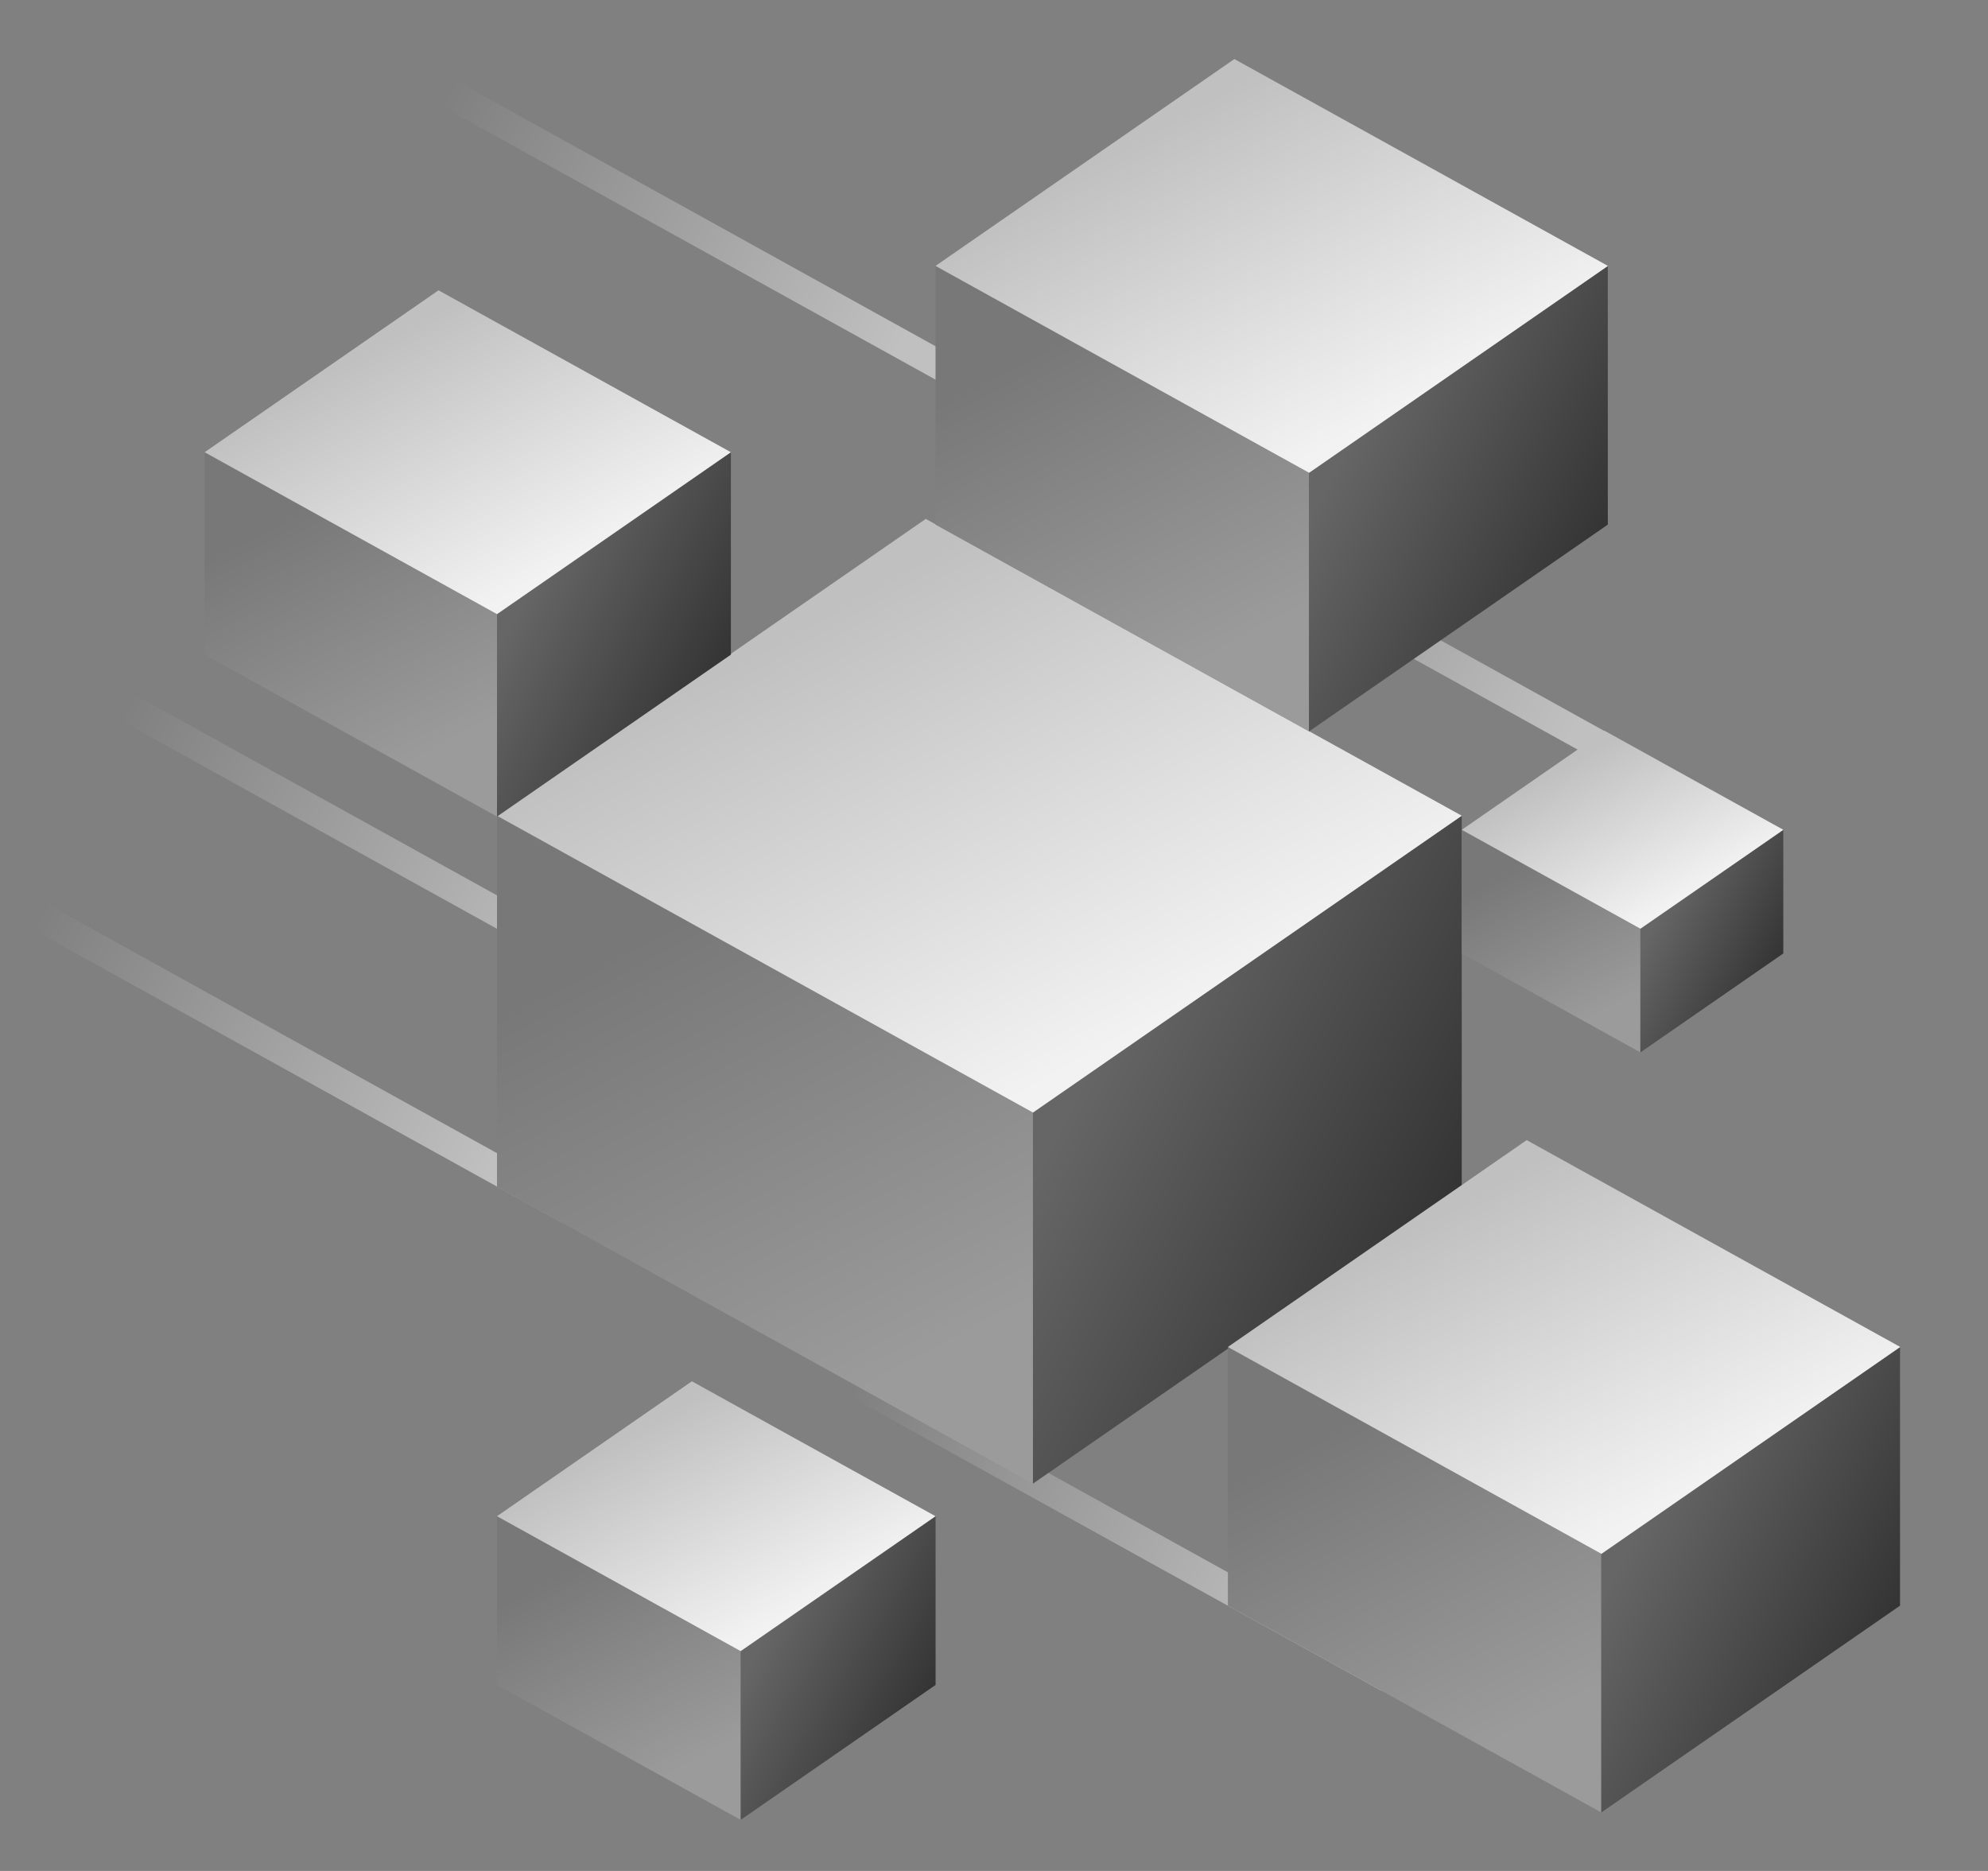<svg width="68" height="64" viewBox="0 0 68 64" fill="none" xmlns="http://www.w3.org/2000/svg">
<rect x="0" y="0" width="68" height="64" fill="#808080" stroke="none"/>
<path opacity="0.5" d="M15 3L33.437 13.211" stroke="url(#paint0_linear_18855_19479)"/>
<path opacity="0.5" d="M1 31.156L19.437 41.368" stroke="url(#paint1_linear_18855_19479)"/>
<path opacity="0.5" d="M4 24L22.437 34.211" stroke="url(#paint2_linear_18855_19479)"/>
<path opacity="0.5" d="M47.195 57.805C47.437 57.939 47.741 57.851 47.875 57.61C48.008 57.368 47.921 57.064 47.679 56.93L47.195 57.805ZM47.679 56.93L29.242 46.719L28.758 47.594L47.195 57.805L47.679 56.93Z" fill="url(#paint3_linear_18855_19479)"/>
<path opacity="0.5" d="M38 16.229L56.437 26.44" stroke="url(#paint4_linear_18855_19479)" stroke-linecap="round"/>
<path d="M35.333 38.059L17 27.905V40.597L35.333 50.751V38.059Z" fill="url(#paint5_linear_18855_19479)"/>
<path d="M49.999 40.597L35.332 50.751V38.059L49.999 27.905V40.597Z" fill="url(#paint6_linear_18855_19479)"/>
<path d="M31.666 17.75L17 27.904L35.333 38.057L50 27.904L31.666 17.75Z" fill="url(#paint7_linear_18855_19479)"/>
<path d="M44.778 16.176L32 9.099V17.945L44.778 25.022V16.176Z" fill="url(#paint8_linear_18855_19479)"/>
<path d="M54.996 17.945L44.773 25.022V16.176L54.996 9.099V17.945Z" fill="url(#paint9_linear_18855_19479)"/>
<path d="M42.222 2.02L32 9.096L44.778 16.173L55 9.096L42.222 2.02Z" fill="url(#paint10_linear_18855_19479)"/>
<path d="M25.333 56.483L17 51.868V57.637L25.333 62.252V56.483Z" fill="url(#paint11_linear_18855_19479)"/>
<path d="M32.002 57.637L25.336 62.252V56.483L32.002 51.868V57.637Z" fill="url(#paint12_linear_18855_19479)"/>
<path d="M23.666 47.25L17 51.865L25.333 56.48L31.999 51.865L23.666 47.25Z" fill="url(#paint13_linear_18855_19479)"/>
<path d="M17 21.009L7 15.471V22.394L17 27.932V21.009Z" fill="url(#paint14_linear_18855_19479)"/>
<path d="M25 22.394L17 27.932V21.009L25 15.471V22.394Z" fill="url(#paint15_linear_18855_19479)"/>
<path d="M15 9.931L7 15.469L17 21.008L25 15.469L15 9.931Z" fill="url(#paint16_linear_18855_19479)"/>
<path d="M54.777 53.155L42 46.079V54.925L54.777 62.001V53.155Z" fill="url(#paint17_linear_18855_19479)"/>
<path d="M64.991 54.925L54.77 62.001V53.155L64.991 46.079V54.925Z" fill="url(#paint18_linear_18855_19479)"/>
<path d="M52.221 39L42 46.076L54.777 53.153L64.998 46.076L52.221 39Z" fill="url(#paint19_linear_18855_19479)"/>
<path d="M56.111 31.769L50 28.385V32.615L56.111 36V31.769Z" fill="url(#paint20_linear_18855_19479)"/>
<path d="M60.998 32.615L56.109 36V31.769L60.998 28.385V32.615Z" fill="url(#paint21_linear_18855_19479)"/>
<path d="M54.889 25L50 28.385L56.111 31.769L61 28.385L54.889 25Z" fill="url(#paint22_linear_18855_19479)"/>
<defs>
<linearGradient id="paint0_linear_18855_19479" x1="15.188" y1="3.25" x2="30.688" y2="11.75" gradientUnits="userSpaceOnUse">
<stop stop-color="white" stop-opacity="0"/>
<stop offset="1" stop-color="white"/>
</linearGradient>
<linearGradient id="paint1_linear_18855_19479" x1="1.188" y1="31.406" x2="16.688" y2="39.906" gradientUnits="userSpaceOnUse">
<stop stop-color="white" stop-opacity="0"/>
<stop offset="1" stop-color="white"/>
</linearGradient>
<linearGradient id="paint2_linear_18855_19479" x1="4.188" y1="24.25" x2="19.688" y2="32.75" gradientUnits="userSpaceOnUse">
<stop stop-color="white" stop-opacity="0"/>
<stop offset="1" stop-color="white"/>
</linearGradient>
<linearGradient id="paint3_linear_18855_19479" x1="29.188" y1="47.406" x2="44.688" y2="55.906" gradientUnits="userSpaceOnUse">
<stop stop-color="white" stop-opacity="0"/>
<stop offset="1" stop-color="white"/>
</linearGradient>
<linearGradient id="paint4_linear_18855_19479" x1="38.188" y1="16.479" x2="53.688" y2="24.979" gradientUnits="userSpaceOnUse">
<stop stop-color="white" stop-opacity="0"/>
<stop offset="1" stop-color="white"/>
</linearGradient>
<linearGradient id="paint5_linear_18855_19479" x1="17" y1="34.783" x2="25.157" y2="50.004" gradientUnits="userSpaceOnUse">
<stop stop-color="#787878"/>
<stop offset="1" stop-color="#9B9B9B"/>
</linearGradient>
<linearGradient id="paint6_linear_18855_19479" x1="39.548" y1="32.051" x2="51.529" y2="38.163" gradientUnits="userSpaceOnUse">
<stop stop-color="#666666"/>
<stop offset="1" stop-color="#333333"/>
</linearGradient>
<linearGradient id="paint7_linear_18855_19479" x1="24.201" y1="23.26" x2="32.872" y2="38.672" gradientUnits="userSpaceOnUse">
<stop stop-color="#C0C0C0"/>
<stop offset="1" stop-color="#F2F2F2"/>
</linearGradient>
<linearGradient id="paint8_linear_18855_19479" x1="32" y1="13.892" x2="37.685" y2="24.501" gradientUnits="userSpaceOnUse">
<stop stop-color="#787878"/>
<stop offset="1" stop-color="#9B9B9B"/>
</linearGradient>
<linearGradient id="paint9_linear_18855_19479" x1="47.712" y1="11.988" x2="56.062" y2="16.248" gradientUnits="userSpaceOnUse">
<stop stop-color="#666666"/>
<stop offset="1" stop-color="#333333"/>
</linearGradient>
<linearGradient id="paint10_linear_18855_19479" x1="37.019" y1="5.86" x2="43.062" y2="16.602" gradientUnits="userSpaceOnUse">
<stop stop-color="#C0C0C0"/>
<stop offset="1" stop-color="#F2F2F2"/>
</linearGradient>
<linearGradient id="paint11_linear_18855_19479" x1="17" y1="54.994" x2="20.707" y2="61.913" gradientUnits="userSpaceOnUse">
<stop stop-color="#787878"/>
<stop offset="1" stop-color="#9B9B9B"/>
</linearGradient>
<linearGradient id="paint12_linear_18855_19479" x1="27.252" y1="53.753" x2="32.698" y2="56.53" gradientUnits="userSpaceOnUse">
<stop stop-color="#666666"/>
<stop offset="1" stop-color="#333333"/>
</linearGradient>
<linearGradient id="paint13_linear_18855_19479" x1="20.273" y1="49.755" x2="24.214" y2="56.759" gradientUnits="userSpaceOnUse">
<stop stop-color="#C0C0C0"/>
<stop offset="1" stop-color="#F2F2F2"/>
</linearGradient>
<linearGradient id="paint14_linear_18855_19479" x1="7" y1="19.222" x2="11.449" y2="27.525" gradientUnits="userSpaceOnUse">
<stop stop-color="#787878"/>
<stop offset="1" stop-color="#9B9B9B"/>
</linearGradient>
<linearGradient id="paint15_linear_18855_19479" x1="19.3" y1="17.732" x2="25.835" y2="21.066" gradientUnits="userSpaceOnUse">
<stop stop-color="#666666"/>
<stop offset="1" stop-color="#333333"/>
</linearGradient>
<linearGradient id="paint16_linear_18855_19479" x1="10.928" y1="12.936" x2="15.658" y2="21.343" gradientUnits="userSpaceOnUse">
<stop stop-color="#C0C0C0"/>
<stop offset="1" stop-color="#F2F2F2"/>
</linearGradient>
<linearGradient id="paint17_linear_18855_19479" x1="42" y1="50.872" x2="47.684" y2="61.48" gradientUnits="userSpaceOnUse">
<stop stop-color="#787878"/>
<stop offset="1" stop-color="#9B9B9B"/>
</linearGradient>
<linearGradient id="paint18_linear_18855_19479" x1="57.708" y1="48.969" x2="66.057" y2="53.228" gradientUnits="userSpaceOnUse">
<stop stop-color="#666666"/>
<stop offset="1" stop-color="#333333"/>
</linearGradient>
<linearGradient id="paint19_linear_18855_19479" x1="47.019" y1="42.84" x2="53.062" y2="53.581" gradientUnits="userSpaceOnUse">
<stop stop-color="#C0C0C0"/>
<stop offset="1" stop-color="#F2F2F2"/>
</linearGradient>
<linearGradient id="paint20_linear_18855_19479" x1="50" y1="30.677" x2="52.719" y2="35.751" gradientUnits="userSpaceOnUse">
<stop stop-color="#787878"/>
<stop offset="1" stop-color="#9B9B9B"/>
</linearGradient>
<linearGradient id="paint21_linear_18855_19479" x1="57.515" y1="29.767" x2="61.508" y2="31.804" gradientUnits="userSpaceOnUse">
<stop stop-color="#666666"/>
<stop offset="1" stop-color="#333333"/>
</linearGradient>
<linearGradient id="paint22_linear_18855_19479" x1="52.4" y1="26.837" x2="55.291" y2="31.974" gradientUnits="userSpaceOnUse">
<stop stop-color="#C0C0C0"/>
<stop offset="1" stop-color="#F2F2F2"/>
</linearGradient>
</defs>
</svg>
